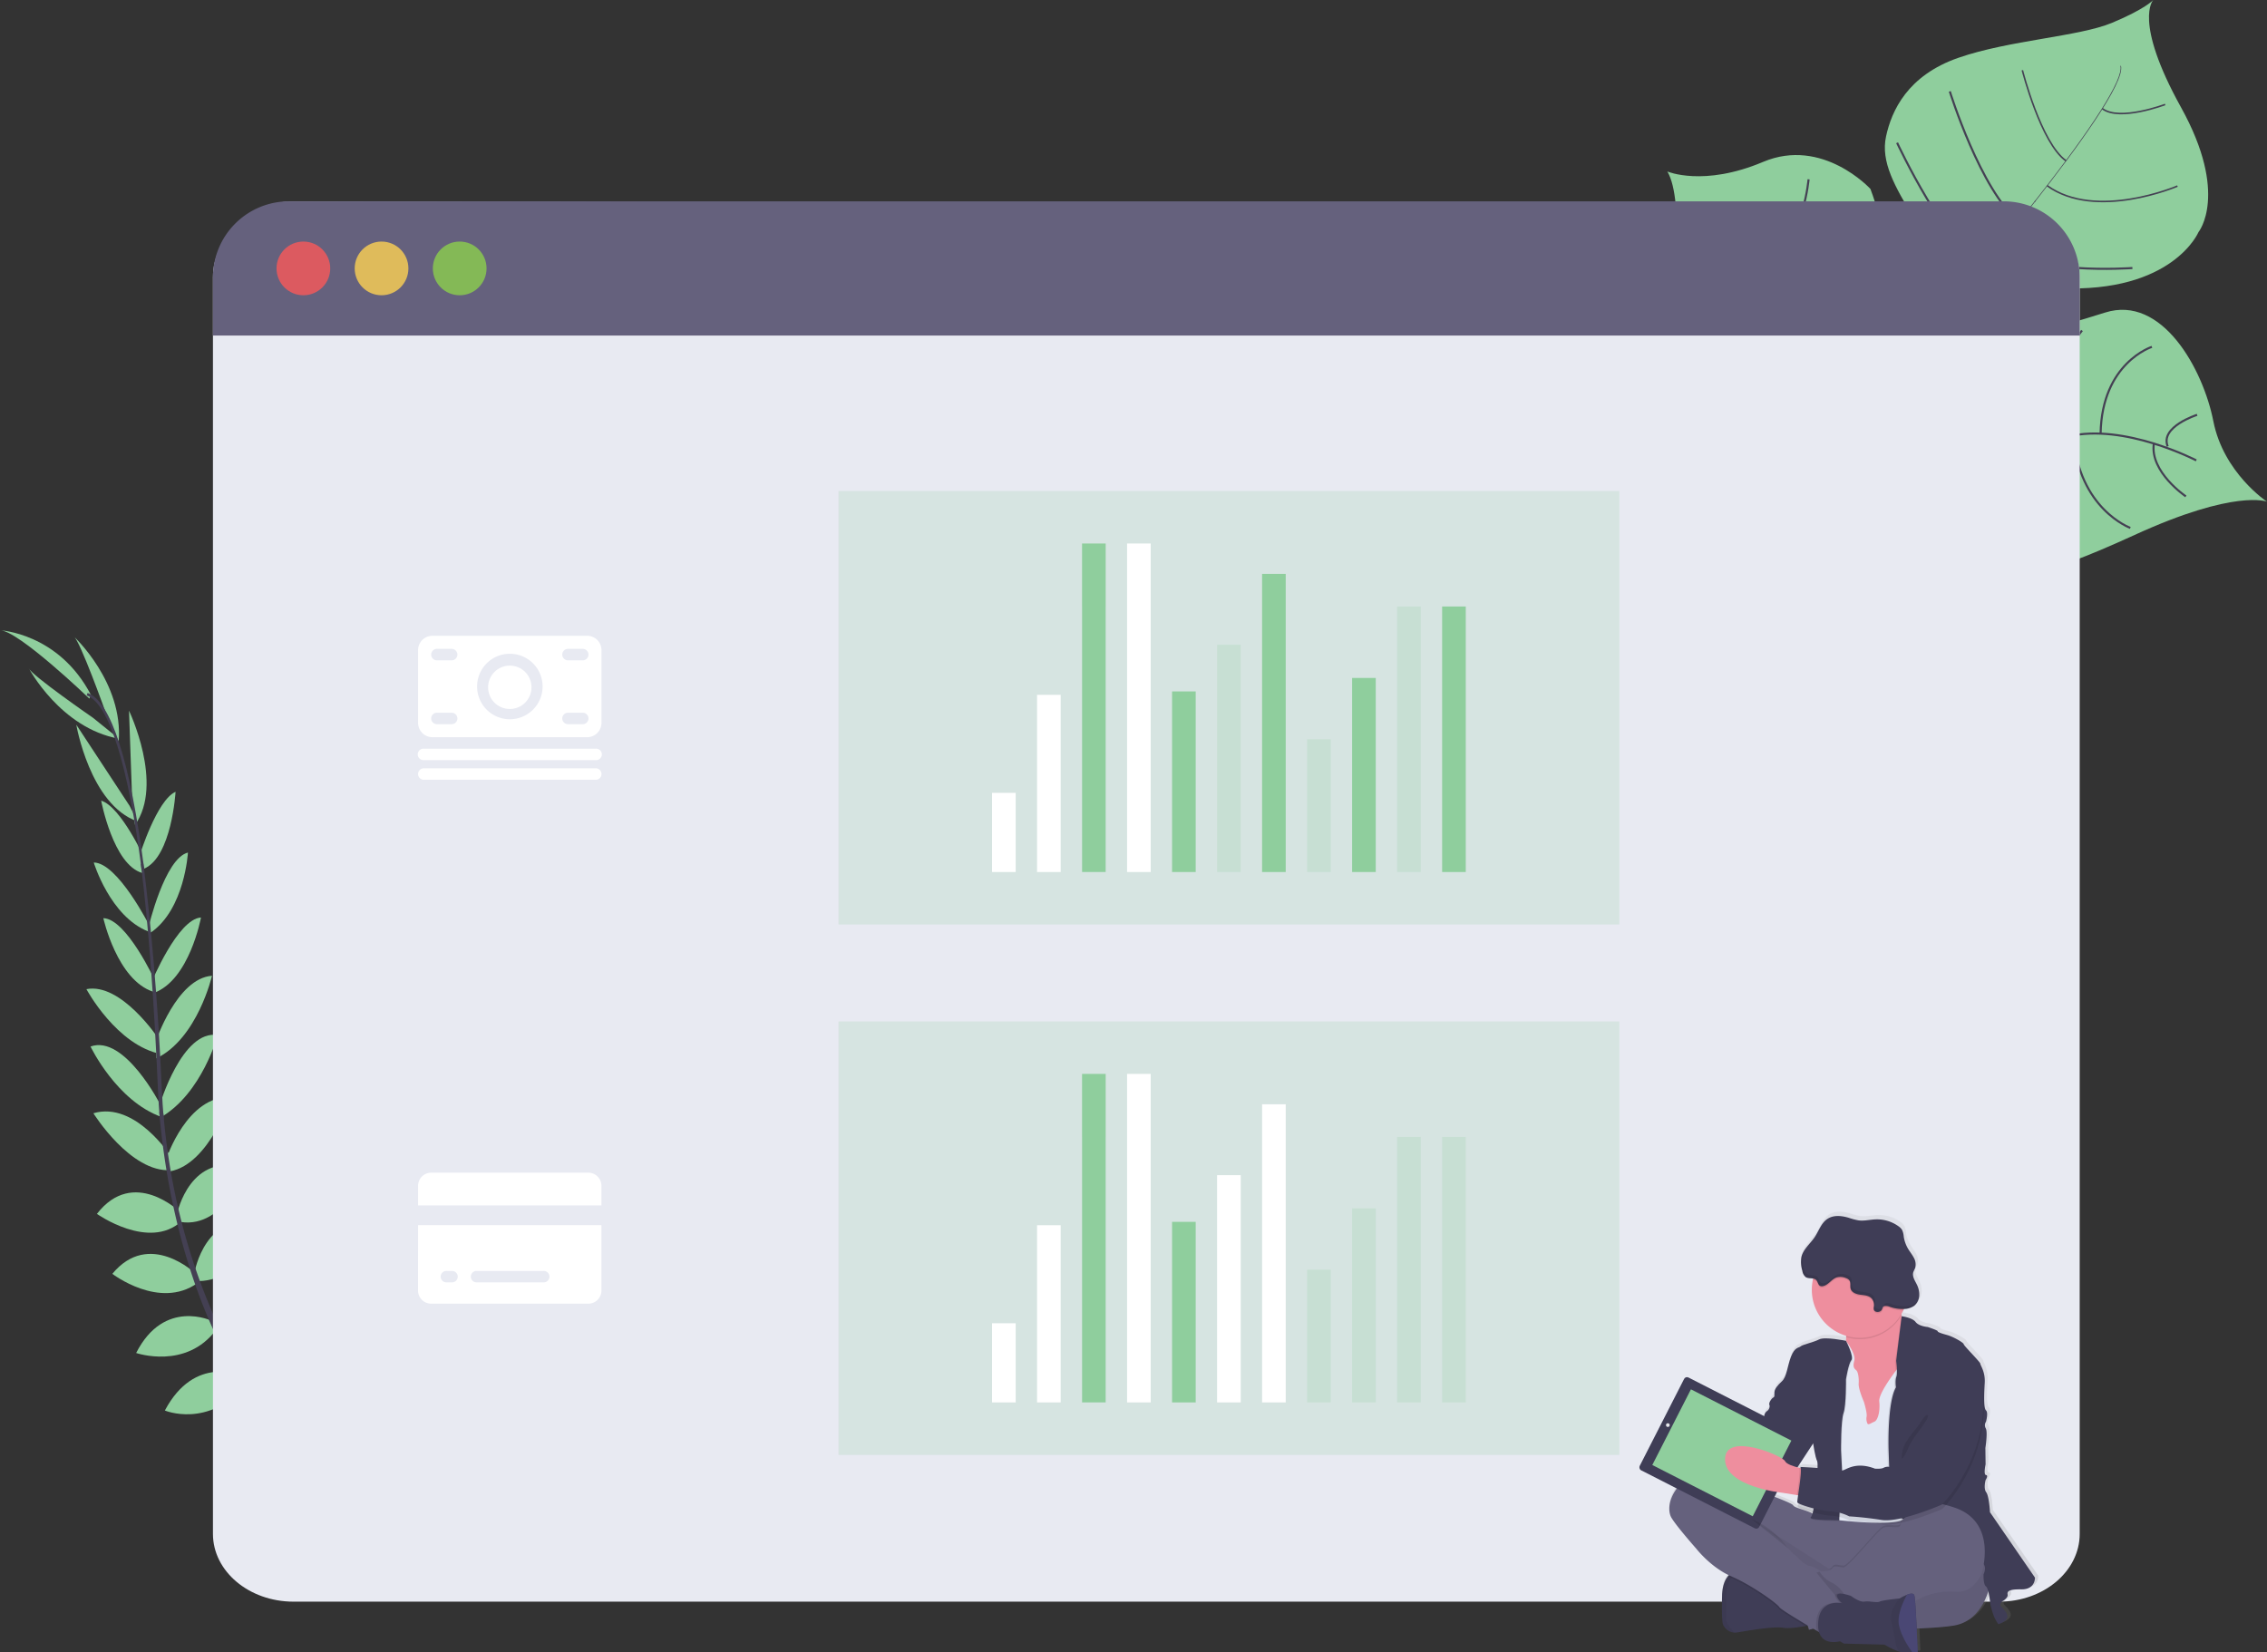 <svg id="f885adbf-893a-4cbc-9f2f-51541a368feb" data-name="Layer 1" xmlns="http://www.w3.org/2000/svg" xmlns:xlink="http://www.w3.org/1999/xlink" width="1090.76" height="795.07" viewBox="0 0 1090.76 795.07"><rect x="0" y="0" width="1090.76" height="795.07" fill="#333333" stroke="none"/><defs><linearGradient id="b2e9a30e-d699-40a8-8c6a-b63a5f54a941" x1="946.56" y1="846.78" x2="946.56" y2="635.52" gradientUnits="userSpaceOnUse"><stop offset="0" stop-color="gray" stop-opacity="0.25"/><stop offset="0.54" stop-color="gray" stop-opacity="0.12"/><stop offset="1" stop-color="gray" stop-opacity="0.1"/></linearGradient></defs><title>revenue</title><path d="M1145.38,293.87s-15.23-6.19-63.68,16-54.5,19.4-67.05,16-19.53-4.21-33-22.77c0,0-9.48-51.4-18.66-59.37s-48.18,4.54-48.18,4.54S868.06,259,859.15,196.54c0,0,6.32-47.11-2.29-61.56,0,0,17.38,7.49,46.06-4.61s51.65,13,51.65,13,7.23,18.73,6.47,29.89,3.83,15.36,17.51,10c0,0,6.72-9.56-2.8-25.36s-16.31-27.57-13.65-39.85,10.29-29.28,34.83-37.79,57.87-10.15,73.87-16.81,19.87-11,19.87-11-9.84,9.86,13.35,51.68,8.41,60,8.41,60-12.34,29.4-66.81,27c0,0-52.49,1.92-23.87,24.18,0,0,18.32-3.73,45.72-12.44s47.18,27.23,52.09,52.24S1145.38,293.87,1145.38,293.87Z" transform="translate(-54.62 -52.46)" fill="#8fce9d"/><path d="M1074.83,84.17l.28-.07c2.11,8-21.35,40-41.4,65.53l-.24-.18C1061.76,113.49,1076.45,90.31,1074.83,84.17Z" transform="translate(-54.62 -52.46)" fill="#444053"/><path d="M1033.89,148.92l.12.33c-16,20.36-36.17,44.66-52.29,62.66-1.53,1.72-3.06,3.52-4.53,5.36l-.46-.37c1.48-1.85,3-3.66,4.55-5.38C997.4,193.53,1017.88,169.28,1033.89,148.92Z" transform="translate(-54.62 -52.46)" fill="#444053"/><path d="M977.12,216.41l.32.55c-29.34,36.63-31.28,93.51-31.35,94l-6.19-7.14C940,303.32,947.57,253.3,977.12,216.41Z" transform="translate(-54.62 -52.46)" fill="#444053"/><path d="M1111.35,274s-34.6-18-61.56-11.53-87.67-22.81-87.67-22.81-25.77-10.47-31-22.41c0,0-17.69-18.69-18.7-28.38s-18.22-34-29.45-34.93" transform="translate(-54.62 -52.46)" fill="none" stroke="#444053" stroke-miterlimit="10"/><path d="M1106.34,291.32s-17.42-11.74-15.4-25.42" transform="translate(-54.62 -52.46)" fill="none" stroke="#444053" stroke-miterlimit="10"/><path d="M1079.61,306.48s-24.91-9.05-27.42-44.52" transform="translate(-54.62 -52.46)" fill="none" stroke="#444053" stroke-miterlimit="10"/><path d="M1039.4,315.66s-23.81-19.76-15.91-54.28" transform="translate(-54.62 -52.46)" fill="none" stroke="#444053" stroke-miterlimit="10"/><path d="M991.09,306s-15.87-33.25-1.75-54.89" transform="translate(-54.62 -52.46)" fill="none" stroke="#444053" stroke-miterlimit="10"/><path d="M1111.75,252.08s-18,5.72-14.15,15.2" transform="translate(-54.62 -52.46)" fill="none" stroke="#444053" stroke-miterlimit="10"/><path d="M1090,219.37s-24.11,7.65-24.68,41.76" transform="translate(-54.62 -52.46)" fill="none" stroke="#444053" stroke-miterlimit="10"/><path d="M1056.38,211.5s-21.94,27.09-20.34,51.71" transform="translate(-54.62 -52.46)" fill="none" stroke="#444053" stroke-miterlimit="10"/><path d="M1018,222.12s-21.8,20.84-19,32.43" transform="translate(-54.62 -52.46)" fill="none" stroke="#444053" stroke-miterlimit="10"/><path d="M1004.8,214.76s-20.44,3.67-23.3-3" transform="translate(-54.62 -52.46)" fill="none" stroke="#444053" stroke-miterlimit="10"/><path d="M978.24,190.08s10.33,13.68,13,10.62" transform="translate(-54.62 -52.46)" fill="none" stroke="#444053" stroke-miterlimit="10"/><path d="M1080.62,181.43s-51.53,3.74-63.19-11.79" transform="translate(-54.62 -52.46)" fill="none" stroke="#444053" stroke-miterlimit="10"/><path d="M967.4,121.16s24.18,51.9,41.73,58.51" transform="translate(-54.62 -52.46)" fill="none" stroke="#444053" stroke-miterlimit="10"/><path d="M992.76,96.44s14.85,47.74,33.25,62.64" transform="translate(-54.62 -52.46)" fill="none" stroke="#444053" stroke-miterlimit="10"/><path d="M1102.3,142s-39.18,16.82-62.71-.19" transform="translate(-54.62 -52.46)" fill="none" stroke="#444053" stroke-miterlimit="10" stroke-width="0.75"/><path d="M1027.67,86.26s8.95,35.1,21,43.57" transform="translate(-54.62 -52.46)" fill="none" stroke="#444053" stroke-miterlimit="10" stroke-width="0.75"/><path d="M1096.39,102.73s-22,8.33-30.25,2" transform="translate(-54.62 -52.46)" fill="none" stroke="#444053" stroke-miterlimit="10" stroke-width="0.75"/><path d="M959.38,201.55s-.06,30.59-8.34,32.76" transform="translate(-54.62 -52.46)" fill="none" stroke="#444053" stroke-miterlimit="10"/><path d="M891.3,241.18S924.37,244,939.62,227" transform="translate(-54.62 -52.46)" fill="none" stroke="#444053" stroke-miterlimit="10"/><path d="M950.84,165.41s-8,31-30.08,39.38" transform="translate(-54.62 -52.46)" fill="none" stroke="#444053" stroke-miterlimit="10"/><path d="M871.46,208.5s23.41,8.14,43.54-12.59" transform="translate(-54.62 -52.46)" fill="none" stroke="#444053" stroke-miterlimit="10"/><path d="M924.81,138.74s-2.21,26.35-16.53,38.68" transform="translate(-54.62 -52.46)" fill="none" stroke="#444053" stroke-miterlimit="10"/><path d="M872.35,168.35s19.43.13,24-6.2" transform="translate(-54.62 -52.46)" fill="none" stroke="#444053" stroke-miterlimit="10"/><path d="M242.53,795.07s13.31-8.78,26.5-2.53c0,0-4.06,7.82-20.76,7.08Z" transform="translate(-54.62 -52.46)" fill="#8fce9d"/><path d="M240.9,795.54S236.85,811,247,821.45c0,0,6.11-6.36.05-21.93Z" transform="translate(-54.62 -52.46)" fill="#8fce9d"/><path d="M224.3,780.74s1-13.12,30.6-8.77c0,0,.14,8.46-10.26,12.47S229.49,785.07,224.3,780.74Z" transform="translate(-54.62 -52.46)" fill="#8fce9d"/><path d="M222.48,780.65s-12.52,4-1.36,31.79c0,0,8.26-1.84,9.72-12.89S227.91,784.67,222.48,780.65Z" transform="translate(-54.62 -52.46)" fill="#8fce9d"/><path d="M205.71,762s-1.69-21.58,28.57-19.36c0,0,2.15,19.53-23.22,24.55Z" transform="translate(-54.62 -52.46)" fill="#8fce9d"/><path d="M185.72,737.68s4.14-24.45,34.39-17.16c0,0,.12,21.14-29.46,23Z" transform="translate(-54.62 -52.46)" fill="#8fce9d"/><path d="M171.1,712.5s7-23.88,36.92-16.69c0,0-7.13,21.42-34.93,21.09Z" transform="translate(-54.62 -52.46)" fill="#8fce9d"/><path d="M157.22,687.9s6.79-24.72,35.72-17.3c0,0-9.66,23.49-33.82,21.51Z" transform="translate(-54.62 -52.46)" fill="#8fce9d"/><path d="M148.27,664.53s5.22-30.23,32.2-23.54c0,0-7.84,27.5-30.21,27.94Z" transform="translate(-54.62 -52.46)" fill="#8fce9d"/><path d="M139.88,636.3s6.27-30.47,33.54-21.61c0,0-10.71,28.8-31.64,25.82Z" transform="translate(-54.62 -52.46)" fill="#8fce9d"/><path d="M134.69,610s9.94-30.48,31.05-29.65c0,0-10.17,32.19-29.29,35.76Z" transform="translate(-54.62 -52.46)" fill="#8fce9d"/><path d="M131.39,584.39s10.82-36.69,28-33.85c0,0-7.49,28-27.39,39.57Z" transform="translate(-54.62 -52.46)" fill="#8fce9d"/><path d="M129.51,553.77S139.66,523.2,156.62,522c0,0-6.91,30.08-26.73,39.73Z" transform="translate(-54.62 -52.46)" fill="#8fce9d"/><path d="M127.46,525.26s12.66-30.61,23.86-31.3c0,0-5.49,30.14-22.74,36.32Z" transform="translate(-54.62 -52.46)" fill="#8fce9d"/><path d="M126.05,498.71s7.78-33.24,19-36c0,0-1.53,27.18-17.85,38.48Z" transform="translate(-54.62 -52.46)" fill="#8fce9d"/><path d="M121.85,464s8.18-26.49,17.24-30.53c0,0-1.79,31.23-15.14,37Z" transform="translate(-54.62 -52.46)" fill="#8fce9d"/><path d="M118.34,441.14l-1.65-46.71s16.92,35.26,2.9,54.95Z" transform="translate(-54.62 -52.46)" fill="#8fce9d"/><path d="M105.26,394.72s-12.2-34.11-15.13-36c0,0,23.93,22.13,21.59,50.6Z" transform="translate(-54.62 -52.46)" fill="#8fce9d"/><path d="M204.89,761.89s-21.46-2.81-20.82,27.52c0,0,19.4,3.16,25.73-21.92Z" transform="translate(-54.62 -52.46)" fill="#8fce9d"/><path d="M184.7,736.87s-24.8-.09-22.78,31c0,0,20.81,3.72,27.68-25.1Z" transform="translate(-54.62 -52.46)" fill="#8fce9d"/><path d="M170.86,714.51S148.35,704,133.94,731.2c0,0,20.8,8.79,38.91-12.29Z" transform="translate(-54.62 -52.46)" fill="#8fce9d"/><path d="M156.72,688.13s-23.05-11.24-36.59,15.39c0,0,24,8.26,38.49-11.18Z" transform="translate(-54.62 -52.46)" fill="#8fce9d"/><path d="M148.56,665.19s-22.18-21.2-39.89.24c0,0,22.67,17.44,40.91,4.48Z" transform="translate(-54.62 -52.46)" fill="#8fce9d"/><path d="M141.14,635.58s-22.32-21.68-39.89,1c0,0,25.06,17.78,40.68,3.55Z" transform="translate(-54.62 -52.46)" fill="#8fce9d"/><path d="M137,609.16s-17.19-27-37.44-21c0,0,17.84,28.66,37.25,27.38Z" transform="translate(-54.62 -52.46)" fill="#8fce9d"/><path d="M131.9,584.22s-17.35-34.09-33.72-28.17c0,0,12.49,26.2,34.16,33.9Z" transform="translate(-54.62 -52.46)" fill="#8fce9d"/><path d="M130.7,552s-17.81-26.84-34.5-23.56c0,0,14.56,27.21,36.23,31.32Z" transform="translate(-54.62 -52.46)" fill="#8fce9d"/><path d="M129.34,524.66s-13.8-30.11-25-30.37c0,0,6.63,29.9,24.1,35.43Z" transform="translate(-54.62 -52.46)" fill="#8fce9d"/><path d="M126.61,498.05s-15.35-30.49-26.88-30.55c0,0,7.86,26.07,26.36,33.24Z" transform="translate(-54.62 -52.46)" fill="#8fce9d"/><path d="M124.3,465.84s-11.48-25.24-21-28.1c0,0,5.74,30.76,19.72,34.79Z" transform="translate(-54.62 -52.46)" fill="#8fce9d"/><path d="M117,440.26,91.33,401.19s6.57,38.54,29.39,46.52Z" transform="translate(-54.62 -52.46)" fill="#8fce9d"/><path d="M99.37,397.87S69.56,377.29,68.48,374c0,0,15.21,28.83,43.32,33.91Z" transform="translate(-54.62 -52.46)" fill="#8fce9d"/><path d="M97.59,388.61s-34.23-32.9-43-32.87c0,0,28.23,1.29,43.79,31.12Z" transform="translate(-54.62 -52.46)" fill="#8fce9d"/><path d="M124,470.72l-1.25.16c-6.43-50.35-15.81-80.1-26.41-83.78l.42-1.19C108,389.81,117.38,419.14,124,470.72Z" transform="translate(-54.62 -52.46)" fill="#444053"/><path d="M133.42,591.1l-1.88.16c-.4-4.7-.7-9.51-.91-14.3-1.79-41.68-4.58-79.94-8.24-108.63l1.09-1.34c3.67,28.73,7.24,68.16,9,109.88C132.73,581.64,133,586.42,133.42,591.1Z" transform="translate(-54.62 -52.46)" fill="#444053"/><path d="M277.68,819c-.33-.15-33.49-14.95-67.92-50.28a273.54,273.54,0,0,1-49.65-70.34C144.2,666,134.5,626.19,131.25,587.5l2,.92c7.31,86.84,46.84,146.21,78.28,178.5,34.09,35,66.88,49.67,67.21,49.81Z" transform="translate(-54.62 -52.46)" fill="#444053"/><path d="M1055.26,185.73V790.57c0,18-17.35,32.61-38.78,32.61H195.85c-21.42,0-38.77-14.63-38.77-32.61V185.73c0-18,17.35-36.39,38.77-36.39l820.59,2C1037.86,151.33,1055.26,167.71,1055.26,185.73Z" transform="translate(-54.62 -52.46)" fill="#e8eaf2"/><path d="M1055.26,185.91v28H157.08v-28a36.57,36.57,0,0,1,36.57-36.57h825A36.58,36.58,0,0,1,1055.26,185.91Z" transform="translate(-54.62 -52.46)" fill="#65617d"/><circle cx="145.97" cy="129.16" r="12.92" fill="#fa5959" opacity="0.8"/><circle cx="183.58" cy="129.16" r="12.92" fill="#fed253" opacity="0.8"/><circle cx="221.18" cy="129.16" r="12.92" fill="#8ccf4d" opacity="0.8"/><path d="M1035.31,810.63,1013.48,779s-.41-7.83-1.84-9.66-.3-5.91-.3-5.91,1.53-2.24.2-2.44-.2-5.19-.2-5.19l-.11-7.94s1.23-7.63.21-9.46a3,3,0,0,1,.1-3.25s1.22-4.38,0-5.5-.92-7.94-.61-13.33-2.14-8.44-2.14-9.26-8.06-8.75-8.06-9.46-5.1-3.67-8.16-4.48-4.59-1.42-4.49-1.83-4.79-2-4.79-2-4.29-.3-5.92-2.44-6.62-2.75-6.76-2.77-.07-.29-.1-.43l-.09-.46c.38-.64.74-1.31,1.06-2l.29-.62a8.7,8.7,0,0,0,5-1.56,6.87,6.87,0,0,0,2.44-4.88,10.67,10.67,0,0,0-1.19-5.42c-.9-1.84-2.21-3.73-1.76-5.72.2-.86.71-1.61,1-2.45a6.5,6.5,0,0,0-.73-4.82c-.78-1.48-1.85-2.78-2.71-4.21a16.52,16.52,0,0,1-2.16-6,9.29,9.29,0,0,0-.79-3.24,6.17,6.17,0,0,0-1.79-1.81,17.85,17.85,0,0,0-11-3.32c-2.78.09-5.55.84-8.31.5a29.23,29.23,0,0,1-4.84-1.27c-3.42-1-7.37-1.43-10.35.53s-4.16,5.81-6.18,8.82c-1.79,2.67-4.4,4.9-5.76,7.72,0-.05,0-.11,0-.16a9.57,9.57,0,0,0-.76,2.06,14.71,14.71,0,0,0,.45,6.74,4.74,4.74,0,0,0,1.65,3c1,.64,2.39.49,3.57.7,0,.19-.1.38-.14.58a23.28,23.28,0,0,0,16.17,27.17c0,.21,0,.42,0,.62a14,14,0,0,1-.11,1.75h0s-10.25-2.11-13-.68-8.16,2.54-9,3.36-2.86.2-4.7,5-2,9.67-4.38,11.91-3.57,3.76-3.67,5.39.3,2-.62,2.54-2.24,2.65-1.83,3.46a2.91,2.91,0,0,1-1.12,3.06,3.37,3.37,0,0,0-1.43,3s-.61,2.24-2,2.75-2.35,3.86-2.35,3.86l-4.62,5.32-9.17-10.14a3.88,3.88,0,0,0-5.46-.28l-4.5,4a8.92,8.92,0,0,0-4.5,2.68,11.8,11.8,0,0,0-2.34,3.47l-2.46,2.22a6.26,6.26,0,0,0-.63,6.92l5.87,6.49,0,.06A10.37,10.37,0,0,0,866,762.7c-8.77,7.73-8.88,14.86-7.55,18.11s12.44,15.78,12.44,15.78,6.46,8.39,15.78,12.86h0l-.07.07c-.18.2-.37.41-.55.64l-.15.19a2.43,2.43,0,0,1-.14.2l-.16.24-.13.2-.18.3-.11.19-.21.4s-.05.08-.07.13-.17.36-.25.55a1.8,1.8,0,0,0-.08.21c-.06.13-.11.27-.16.4l-.09.27c0,.13-.09.26-.13.39l-.09.29-.12.45c0,.09-.05.18-.08.27s-.11.48-.16.73a2.5,2.5,0,0,1-.05.29l-.09.53c0,.12,0,.24-.05.37l-.06.5c0,.13,0,.26,0,.39s0,.38,0,.58l0,.36c0,.32,0,.64,0,1-.21,11.91.49,13.64.49,13.64a6.6,6.6,0,0,0,5.41,4.06,7.07,7.07,0,0,0,1.75-.09c5.3-.92,17.74-3.06,22.13-2.24,2.64.49,7.52-.24,11-.89l.92-.18.64,2,2-.55,1.72,1c.45.27.82.48,1.08.62,2,6.83,10.18,4.5,10.18,4.5l1.94,1.12,19.68.51a39.93,39.93,0,0,0,7,3.34,6.44,6.44,0,0,0,1,.22,46.07,46.07,0,0,0,5.49.1c1.51,0,2.67-.1,2.67-.1s-.2-5.35-.48-11.33a160.37,160.37,0,0,0,18.23-1.49c10.51-1.85,14.9-11.41,16.51-16.52a47.54,47.54,0,0,1,1,6.34,47.23,47.23,0,0,0,1.63,5.5,18.57,18.57,0,0,0,2.25,4.07c7.75-2.65,3.06-6.62,1.43-8.35s1.12-3.15,1.12-3.15,2.14-1.43,1.94-2.75-.31-2.75,6.63-2.64S1035.31,810.63,1035.31,810.63Zm-107.71-65c.09.59,1.06,6.85,1.93,8.5a10.86,10.86,0,0,1,.23,3.36c-4.11-.33-8.39-.51-8.39-.51a1,1,0,0,1,.22.53l-.64-.15-.94-.23,7.57-11.51Zm-15,23.87,7.12,1.12.59.1a25.2,25.2,0,0,0-.37,3.36c0,.1.17.23.39.38a9,9,0,0,0-.13,1.68c.11.56,3.44,1.78,7.25,2.79-.05.21-.1.4-.16.58h0c-3.37-1.77-8.67-2.6-9.28-3.91S899.34,768,899.34,768s-.66-.35-1.8-.9l4.76.9,1.3-.13A70.63,70.63,0,0,0,912.6,769.52Z" transform="translate(-54.62 -52.46)" fill="url(#b2e9a30e-d699-40a8-8c6a-b63a5f54a941)"/><path d="M1012.09,815.05s-2.83,17.09-17.19,19.61-62.27,2-62.27,2-27.39-4-37.3-27.1-16.27-32.34-7.78-32.75,54.28,15.47,56.91,15.67S1014.62,757.33,1012.09,815.05Z" transform="translate(-54.62 -52.46)" fill="#65617d"/><path d="M1012.09,815.05s-2.83,17.09-17.19,19.61-62.27,2-62.27,2-27.39-4-37.3-27.1-16.27-32.34-7.78-32.75,54.28,15.47,56.91,15.67S1014.62,757.33,1012.09,815.05Z" transform="translate(-54.62 -52.46)" opacity="0.05"/><path d="M883.59,834.06a6.55,6.55,0,0,0,5.36,4,6.91,6.91,0,0,0,1.73-.09c5.26-.91,17.59-3,21.94-2.22,2.61.48,7.45-.24,10.89-.89,2.29-.43,4-.83,4-.83s-4.05-13.45-4.55-13.85-18.2-11-18.2-11l-14-1h0a7.42,7.42,0,0,0-4.75,2.79c-1.48,1.79-2.75,4.73-2.83,9.54C882.9,832.34,883.59,834.06,883.59,834.06Z" transform="translate(-54.62 -52.46)" fill="#3f3d56"/><path d="M883.59,834.06a6.55,6.55,0,0,0,5.36,4,56.39,56.39,0,0,1-3.8-5.55l.07-9.8a17.28,17.28,0,0,1,5.5-14.56h0s-7.38.5-7.58,12.33S883.59,834.06,883.59,834.06Z" transform="translate(-54.62 -52.46)" opacity="0.05"/><path d="M944.36,812.63l13-10.21,20.52-20.22s-2.21-.11-5.56-.25c-.83.53-3.16,2.2-3.25,4.22-.1,2.47-5.54.17-8.37,1.59s-16.68,19.14-19.11,19-4.35-1.23-5.36.49l-.07.11Z" transform="translate(-54.62 -52.46)" opacity="0.1"/><path d="M885.93,811l1.42.65c9.9,4.24,22.13,13.14,23,14.76.56,1,7.65,5.28,13.12,8.51,2.29-.43,4-.83,4-.83s-4.05-13.45-4.55-13.85-18.2-11-18.2-11l-14-1h0A7.42,7.42,0,0,0,885.93,811Z" transform="translate(-54.62 -52.46)" opacity="0.1"/><path d="M858.43,782c1.32,3.23,12.34,15.67,12.34,15.67s7,9.09,16.88,13.34,22.14,13.14,23.05,14.76c.58,1,8.48,5.79,14,9.06l1.25.73,2.76,1.6,1.46.84,6.75-5.45c3.33-2.7,6.64-5.42,6.69-5.57.1-.3,1.42-3.74,1.11-3.94-.15-.11-.85-1.5-2.13-3.13a14.19,14.19,0,0,0-5.15-4.25,14.67,14.67,0,0,1-6.67-7s-.44-.32-1.11-.74a13.39,13.39,0,0,0-4.55-2c-2.22-.28-6.36-4.83-6.36-4.83a12.45,12.45,0,0,1-3.95-4.14c-1.06-2.22-16.74-13-18.19-14l38,24.41,9.09,5.84,13-10.21,20.53-20.21s-2.76-.14-6.78-.31c-10-.43-27.68-1.11-29.92-.6a17.19,17.19,0,0,1-5.56.36s-5,.23-8.39-1.54-8.59-2.58-9.2-3.89-18.5-7.57-18.5-7.57-24.36-12.94-33.06-5.26S857.12,778.76,858.43,782Z" transform="translate(-54.62 -52.46)" fill="#65617d"/><path d="M937,707.8l3.13,10.41,4,23.45,14.86,1,4.3-7.13,4.29-7.12s2.68-9.48,4.6-18.64c1.7-8.12,2.81-16,1-16.84-1.64-.76-2.72-3.49-3.42-6.43-.09-.36-.17-.73-.24-1.1a56.73,56.73,0,0,1-1-7.54s-31.14-1.61-26.79,11.23a20.31,20.31,0,0,1,1.17,6.82,16.14,16.14,0,0,1-.1,1.74A14.56,14.56,0,0,1,937,707.8Z" transform="translate(-54.62 -52.46)" fill="#ee8e9e"/><path d="M930.51,706.08l1.11,17.69,2.53,15.06,2.83,7L939.51,784s24.37,2.82,30.3-.05a2.64,2.64,0,0,0,1.07-.84C978,772.27,975.7,741,975.7,741l2.73-20.21-1.82-10.5-4.4-.46-3.39-.37s-.76.94-1.86,2.4c-3,4-8.51,11.74-8.14,15,.5,4.45-.61,9-2.33,9.71s-3.13,1.92-3.44.7a5.51,5.51,0,0,1-.3-3.23c.3-1.72-1.31-7-1.31-7s-2.73-6.16-2.53-8.79-.3-5.66-1.11-6.37-1.92-1.42-1-4.65-4-9.53-4-9.53Z" transform="translate(-54.62 -52.46)" fill="#e3e8f4"/><path d="M962.71,750.26l1,30.23,5.84,3.23a2.54,2.54,0,0,0,1.07-.83c7.16-10.82,4.81-42.13,4.81-42.13l2.73-20.22-1.82-10.49-4.39-.47c1.7-8.11,2.81-16,1-16.84-1.64-.76-2.72-3.49-3.42-6.42h0l-3.15,21.38s.26,1.93.35,3.92a11,11,0,0,1-.25,3.76c-.71,1.82-.2,5.06-.2,5.06-1.83,3.21-2.74,9.16-3.18,14.9C962.48,743,962.71,750.26,962.71,750.26Z" transform="translate(-54.62 -52.46)" opacity="0.1"/><path d="M969.59,685.83s5.1.64,6.71,2.76,5.87,2.43,5.87,2.43,4.85,1.61,4.75,2,1.41,1,4.45,1.82,8.08,3.74,8.08,4.45,8,8.59,8,9.4,2.43,3.84,2.12,9.2-.6,12.13.61,13.24,0,5.46,0,5.46a3,3,0,0,0-.1,3.23c1,1.82-.2,9.4-.2,9.4l.1,7.89s-1.11,5,.2,5.15-.2,2.43-.2,2.43-1.11,4,.3,5.86,1.82,9.61,1.82,9.61l21.63,31.44s.31,5.76-6.57,5.66-6.77,1.31-6.57,2.63-1.92,2.72-1.92,2.72-2.73,1.42-1.11,3.14,6.27,5.66-1.42,8.29a18.58,18.58,0,0,1-2.22-4,45.59,45.59,0,0,1-1.62-5.45s-.71-7.69-2.12-8.7S1009,810,1009,810s2-3.94-.81-5.56-43.88-24.36-43.88-24.36l-1-30.23s-.7-22.34,3.54-29.82c0,0-.5-3.24.2-5.06s-.1-7.68-.1-7.68Z" transform="translate(-54.62 -52.46)" fill="#3f3d56"/><path d="M943.1,698s-10.16-2.09-12.89-.68-8.09,2.53-8.9,3.34-2.83.2-4.65,5-2,9.61-4.35,11.83-3.53,3.74-3.63,5.36.3,2-.61,2.53-2.23,2.62-1.82,3.43,21,18.6,21,18.6,1,6.78,1.92,8.49-1,25.38-3,27,13.65,1.46,13.65,1.46.71-15.52,1.32-16.32-.41-17.39-.41-17.39-.1-14.15,1.21-17.9,1.17-16.17,1.17-16.17,1.16-7.46,2.57-9.2S943.1,698,943.1,698Z" transform="translate(-54.62 -52.46)" opacity="0.1"/><path d="M942.8,697.66s-10.17-2.1-12.9-.68-8.08,2.53-8.89,3.34-2.83.2-4.65,4.95-2,9.6-4.35,11.83-3.54,3.74-3.64,5.35.31,2-.6,2.53-2.23,2.63-1.82,3.44S927,747,927,747s1,6.77,1.92,8.49-1,25.37-3,27S939.51,784,939.51,784s.71-15.52,1.31-16.33-.4-17.39-.4-17.39-.1-14.15,1.21-17.89,1.17-16.17,1.17-16.17,1.16-7.46,2.57-9.2S942.8,697.66,942.8,697.66Z" transform="translate(-54.62 -52.46)" fill="#3f3d56"/><path d="M941.73,689.1a20.31,20.31,0,0,1,1.17,6.82,23.18,23.18,0,0,0,26.61-10.51,56.73,56.73,0,0,1-1-7.54S937.38,676.26,941.73,689.1Z" transform="translate(-54.62 -52.46)" opacity="0.1"/><path d="M926.37,673.12a23.12,23.12,0,1,0,.5-4.81A23.14,23.14,0,0,0,926.37,673.12Z" transform="translate(-54.62 -52.46)" fill="#ee8e9e"/><path d="M911.51,726.7,906,728.42a2.88,2.88,0,0,1-1.12,3,3.39,3.39,0,0,0-1.41,3s-.61,2.23-2,2.73-2.33,3.85-2.33,3.85l-4.65,5.35s-1.72,1.42-1.41,2.13-1.82.91-1.82.91l1.11,18,9.6,1.82,6-.61,4.85-1.82,4.24-2.52,1.93-5,8.49-12.94Z" transform="translate(-54.62 -52.46)" fill="#3f3d56"/><path d="M892.6,750.86s-12.33-17.79-21.53-8.19,3.74,25.17,6.77,24.67S895.33,766,895.33,766Z" transform="translate(-54.62 -52.46)" fill="#ee8e9e"/><rect x="850.79" y="726.52" width="64.55" height="50.12" rx="1.54" transform="translate(383.51 -371.73) rotate(27.04)" fill="#3f3d56"/><rect x="856.02" y="731.07" width="54.26" height="40.89" transform="translate(383.49 -371.77) rotate(27.04)" fill="#8fce9d"/><circle cx="802.48" cy="685.76" r="0.89" fill="#e6e8ec"/><circle cx="854.79" cy="712.56" r="1.47" fill="#e6e8ec"/><path d="M884.62,754.6c-.1,13.35,27.49,16.17,27.49,16.17l7,1.12,3.16.5,1.32-13s-1.45-.21-3.26-.63c-2.67-.63-6.13-1.7-6.85-3.21C912.31,753,884.72,741.26,884.62,754.6Z" transform="translate(-54.62 -52.46)" fill="#ee8e9e"/><path d="M926.87,668.31a2.7,2.7,0,0,1,1.69.76c.79.83.83,2.29,1.84,2.8a2,2,0,0,0,1.21.14c2.69-.38,4.24-3.41,6.82-4.25a7,7,0,0,1,4.53.39,3.35,3.35,0,0,1,1.49,1c.87,1.12.26,2.77.66,4.12.56,1.88,2.8,2.62,4.74,2.87s4.13.38,5.42,1.84a4.94,4.94,0,0,1,1,3.92,3.05,3.05,0,0,0,0,1.44c.54,1.52,3.16,1.29,3.85.1.5-.87.34-1.6,1.52-1.84a5.06,5.06,0,0,1,2.48.43,18.08,18.08,0,0,0,6.4,1,23.15,23.15,0,1,0-43.6-14.66Z" transform="translate(-54.62 -52.46)" opacity="0.1"/><path d="M956.22,682.7a3.09,3.09,0,0,1,0-1.45,4.93,4.93,0,0,0-1-3.91c-1.29-1.47-3.48-1.61-5.42-1.85s-4.18-1-4.74-2.87c-.4-1.35.21-3-.66-4.11a3.19,3.19,0,0,0-1.49-1,6.83,6.83,0,0,0-4.53-.39c-2.58.83-4.13,3.87-6.82,4.25a2.17,2.17,0,0,1-1.21-.14c-1-.51-1.06-2-1.84-2.81-1.22-1.3-3.55-.46-5.06-1.42a4.68,4.68,0,0,1-1.63-3,14.67,14.67,0,0,1-.45-6.7c.88-3.76,4.24-6.34,6.39-9.55,2-3,3.12-6.78,6.13-8.76s6.86-1.53,10.25-.53a30,30,0,0,0,4.8,1.26c2.74.34,5.48-.41,8.23-.5a17.7,17.7,0,0,1,10.87,3.3,6.07,6.07,0,0,1,1.77,1.8,9.18,9.18,0,0,1,.79,3.21,16.44,16.44,0,0,0,2.13,5.92c.85,1.42,1.92,2.71,2.69,4.18a6.47,6.47,0,0,1,.72,4.79c-.26.83-.77,1.58-1,2.43-.45,2,.85,3.86,1.74,5.68a10.81,10.81,0,0,1,1.18,5.39,6.79,6.79,0,0,1-2.43,4.85,8.67,8.67,0,0,1-5.12,1.55,18.12,18.12,0,0,1-6.53-1,5.16,5.16,0,0,0-2.47-.43c-1.18.25-1,1-1.53,1.84C959.38,684,956.76,684.21,956.22,682.7Z" transform="translate(-54.62 -52.46)" fill="#3f3d56"/><path d="M943.75,813.23l13-10.21,20.53-20.21s-2.76-.14-6.78-.31a4.48,4.48,0,0,0-1.43,2.76c-.1,2.47-5.54.17-8.37,1.59s-16.68,19.14-19.11,19-4.35-1.23-5.36.49l-.07.11a2.9,2.9,0,0,1-1.54.92Z" transform="translate(-54.62 -52.46)" opacity="0.1"/><path d="M917.47,812.53,924,833.44l1,3.29,3.12-.86,6.88-1.89,30.64-8.41a26.63,26.63,0,0,0,11-3,33.42,33.42,0,0,1,19-4.15c4,.38,8.55-1.37,12.29-8.27,0,0,8.49-25.07-12.94-32.25s-22.46,3.82-22.46,3.82l-.29.18c-.83.53-3.16,2.2-3.25,4.22-.1,2.47-5.54.17-8.37,1.59s-16.68,19.14-19.11,19-4.35-1.23-5.36.49l-.07.11c-.75,1-3,1.27-4.49,1.32-.81,0-1.4,0-1.4,0l-.19.06-1.56.46Z" transform="translate(-54.62 -52.46)" fill="#65617d"/><path d="M919.16,771.89l3.16.5,1.32-13s-1.45-.21-3.26-.63C920.86,760.54,919.78,767.57,919.16,771.89Z" transform="translate(-54.62 -52.46)" opacity="0.1"/><path d="M1001.83,711s9.4-2.73,7.07,24-19.71,43.57-19.71,43.57-20,8.79-29,7.38-15.57-1.72-15.57-1.72a22.82,22.82,0,0,0-9.1-2.43c-5-.2-15.67-3.33-15.87-4.35s2.63-15.87,1.41-17c0,0,14.16.58,15.57,1.61s3.44.29,5,0,6.16-4.34,15.36-.8c0,0,3.14.3,4.35-.5a4.35,4.35,0,0,1,3.16-.21,8.81,8.81,0,0,0,2.2-1.11c.3-.4,2.73,0,2.73,0a1.07,1.07,0,0,0,1.51-.71,6.68,6.68,0,0,1,1.42-2.22s2.73-15.37,7.88-21.13a3.27,3.27,0,0,0,1.11-2.93C980.9,730.77,989.69,707.72,1001.83,711Z" transform="translate(-54.62 -52.46)" opacity="0.1"/><path d="M1001.58,708.91s9.4-2.73,7.07,24-19.71,43.57-19.71,43.57-20,8.79-29,7.38-15.57-1.72-15.57-1.72a22.76,22.76,0,0,0-9.1-2.43c-5-.2-15.67-3.33-15.87-4.35s2.63-15.87,1.42-17c0,0,14.15.58,15.56,1.61s3.44.29,5,0,6.16-4.34,15.36-.8c0,0,3.14.3,4.35-.51a4.38,4.38,0,0,1,3.16-.2,8.81,8.81,0,0,0,2.2-1.11c.3-.4,2.73,0,2.73,0a1.07,1.07,0,0,0,1.51-.71,6.68,6.68,0,0,1,1.42-2.22s2.73-15.37,7.88-21.13a3.29,3.29,0,0,0,1.12-2.93C980.65,728.72,989.45,705.67,1001.58,708.91Z" transform="translate(-54.62 -52.46)" fill="#3f3d56"/><path d="M928.56,809.2l13.36,16.16.08-.09c.1-.31,1.41-3.75,1.11-3.95s-2.63-5.26-7.28-7.38a13.72,13.72,0,0,1-5.71-5.2Z" transform="translate(-54.62 -52.46)" opacity="0.1"/><path d="M928.75,837.16l1.46.84,6.75-5.45c3.33-2.7,6.64-5.42,6.69-5.57.1-.3,1.42-3.74,1.11-3.94-.15-.11-.85-1.5-2.13-3.13-9-2.53-3.28,3.75-2.52,4,0,0-11-2.53-11.62,9.47A14.24,14.24,0,0,0,928.75,837.16Z" transform="translate(-54.62 -52.46)" opacity="0.1"/><path d="M939.91,842.25l1.92,1.11,19.51.5a39.53,39.53,0,0,0,6.91,3.33,6,6,0,0,0,1,.21,43.24,43.24,0,0,0,5.44.1c1.49,0,2.65-.1,2.65-.1s-.93-24.6-1.62-27.19c-.34-1.24-2-1-3.58-.35a23.87,23.87,0,0,0-3.5,1.77s-8.29.8-9.6,1.52-5.06-.41-7.38,0-6.47-2.74-6.47-2.74c-11.32-3.74-5,3.24-4.15,3.54,0,0-11-2.53-11.62,9.47S939.91,842.25,939.91,842.25Z" transform="translate(-54.62 -52.46)" fill="#3f3d56"/><path d="M968.11,832.74c.22,5.1,4.19,11.42,6.56,14.76,1.49,0,2.65-.1,2.65-.1s-.93-24.6-1.62-27.19c-.34-1.24-2-1-3.58-.35C970.16,823.53,968,828.64,968.11,832.74Z" transform="translate(-54.62 -52.46)" fill="#565387"/><path d="M968.11,832.74c.22,5.1,4.19,11.42,6.56,14.76,1.49,0,2.65-.1,2.65-.1s-.93-24.6-1.62-27.19c-.34-1.24-2-1-3.58-.35C970.16,823.53,968,828.64,968.11,832.74Z" transform="translate(-54.62 -52.46)" opacity="0.1"/><path d="M964.78,833.42c1.34,4.92,1.33,10.43,3.47,13.77a6,6,0,0,0,1,.21,43.24,43.24,0,0,0,5.44.1c1.49,0,2.65-.1,2.65-.1s-.93-24.6-1.62-27.19c-.34-1.24-2-1-3.58-.35a23.87,23.87,0,0,0-3.5,1.77S963.06,827.12,964.78,833.42Z" transform="translate(-54.62 -52.46)" opacity="0.05"/><path d="M897.47,783.54s9.69,3.15,17.9,14.33Z" transform="translate(-54.62 -52.46)" opacity="0.1"/><g opacity="0.1"><path d="M976.22,662.24l-.06.22a6.71,6.71,0,0,1-.34.84A6.78,6.78,0,0,1,976.22,662.24Z" transform="translate(-54.62 -52.46)"/><path d="M921.39,657.34a9.38,9.38,0,0,1,.75-2c0,.17-.1.34-.14.52a14.45,14.45,0,0,0,.45,6.71,4.64,4.64,0,0,0,1.63,3c1.5,1,3.83.13,5.06,1.43.78.82.82,2.29,1.84,2.8a2.08,2.08,0,0,0,1.21.14c2.68-.38,4.24-3.42,6.82-4.25a6.8,6.8,0,0,1,4.52.39,3.44,3.44,0,0,1,1.5,1c.86,1.12.26,2.76.66,4.12.55,1.87,2.79,2.62,4.73,2.86s4.13.39,5.43,1.85a5,5,0,0,1,1,3.91,3,3,0,0,0,0,1.45c.53,1.52,3.15,1.29,3.84.09.5-.87.35-1.59,1.53-1.83a4.91,4.91,0,0,1,2.47.43,18.37,18.37,0,0,0,6.53,1,8.78,8.78,0,0,0,5.13-1.56,5.81,5.81,0,0,0,1.57-1.91,6.43,6.43,0,0,1-2.18,3.43,8.69,8.69,0,0,1-5.12,1.55,18.12,18.12,0,0,1-6.53-1,5.18,5.18,0,0,0-2.48-.43c-1.18.25-1,1-1.53,1.84-.68,1.2-3.3,1.42-3.84-.09a3.23,3.23,0,0,1,0-1.45,4.89,4.89,0,0,0-1-3.91c-1.29-1.47-3.48-1.61-5.42-1.85s-4.18-1-4.74-2.87c-.4-1.35.21-3-.66-4.11a3.24,3.24,0,0,0-1.49-1,6.83,6.83,0,0,0-4.53-.39c-2.58.83-4.14,3.87-6.82,4.25a2.17,2.17,0,0,1-1.21-.14c-1-.51-1.06-2-1.84-2.81-1.23-1.3-3.55-.46-5.06-1.42a4.64,4.64,0,0,1-1.63-3A14.53,14.53,0,0,1,921.39,657.34Z" transform="translate(-54.62 -52.46)"/></g><path d="M977.79,738.25c-1.86,2.5-4,4.81-5.61,7.46a14.16,14.16,0,0,0-2.46,8.82c1.7-1.74,2.48-4.14,3.55-6.32,1.81-3.7,4.51-6.83,6.8-10.23.43-.65,3.22-4.4,1.81-4.57C980.71,733.26,978.42,737.4,977.79,738.25Z" transform="translate(-54.62 -52.46)" opacity="0.1"/><path d="M341.27,412.72H258.54a2.76,2.76,0,1,0,0,5.51h82.73a2.76,2.76,0,1,0,0-5.51Zm0,9.45H258.54a2.76,2.76,0,0,0,0,5.52h82.73a2.76,2.76,0,0,0,0-5.52Zm-4.15-63.78H262.7a6.93,6.93,0,0,0-6.92,6.91v35a6.93,6.93,0,0,0,6.92,6.91h74.42a6.93,6.93,0,0,0,6.91-6.91v-35A6.93,6.93,0,0,0,337.12,358.39Zm-65.19,42.55h-7.09a2.76,2.76,0,0,1,0-5.52h7.09a2.76,2.76,0,0,1,0,5.52Zm0-30.73h-7.09a2.76,2.76,0,0,1,0-5.52h7.09a2.76,2.76,0,0,1,0,5.52Zm28,28.36a15.76,15.76,0,1,1,15.76-15.76A15.78,15.78,0,0,1,299.91,398.57ZM335,400.94h-7.09a2.76,2.76,0,0,1,0-5.52H335a2.76,2.76,0,0,1,0,5.52Zm0-30.73h-7.09a2.76,2.76,0,0,1,0-5.52H335a2.76,2.76,0,0,1,0,5.52Z" transform="translate(-54.62 -52.46)" fill="#fff"/><circle cx="245.29" cy="330.73" r="10.44" fill="#fff"/><rect x="403.44" y="236.28" width="375.69" height="208.58" fill="#8fce9d" opacity="0.2"/><rect x="403.44" y="491.52" width="375.69" height="208.58" fill="#8fce9d" opacity="0.2"/><rect x="477.32" y="381.52" width="11.37" height="38.1" fill="#fff"/><rect x="498.97" y="334.35" width="11.37" height="85.27" fill="#fff"/><rect x="520.63" y="291.85" width="11.37" height="127.77" fill="#dfe3ef"/><rect x="542.29" y="261.53" width="11.37" height="158.09" fill="#fff"/><rect x="520.63" y="261.53" width="11.37" height="158.09" fill="#8fce9d"/><rect x="563.94" y="332.72" width="11.37" height="86.9" fill="#8fce9d"/><rect x="585.6" y="310.26" width="11.37" height="109.36" fill="#8fce9d" opacity="0.2"/><rect x="607.25" y="276.15" width="11.37" height="143.47" fill="#8fce9d"/><rect x="628.91" y="355.73" width="11.37" height="63.89" fill="#8fce9d" opacity="0.2"/><rect x="650.57" y="326.23" width="11.37" height="93.39" fill="#8fce9d"/><rect x="672.22" y="291.85" width="11.37" height="127.77" fill="#8fce9d" opacity="0.2"/><rect x="693.88" y="291.85" width="11.37" height="127.77" fill="#8fce9d"/><path d="M344,623.05a6.32,6.32,0,0,0-6.3-6.3H262.09a6.33,6.33,0,0,0-6.31,6.3v9.46H344Zm-88.25,50.43a6.33,6.33,0,0,0,6.31,6.31h75.64a6.32,6.32,0,0,0,6.3-6.31V642H255.78Zm28-9.45h32.31a2.76,2.76,0,1,1,0,5.51H283.75a2.76,2.76,0,0,1,0-5.51Zm-14.18,0h2.36a2.76,2.76,0,1,1,0,5.51h-2.36a2.76,2.76,0,1,1,0-5.51Z" transform="translate(-54.62 -52.46)" fill="#fff"/><rect x="477.32" y="636.75" width="11.37" height="38.1" fill="#fff"/><rect x="498.97" y="589.58" width="11.37" height="85.27" fill="#fff"/><rect x="520.63" y="547.08" width="11.37" height="127.77" fill="#dfe3ef"/><rect x="542.29" y="516.76" width="11.37" height="158.09" fill="#fff"/><rect x="520.63" y="516.76" width="11.37" height="158.09" fill="#8fce9d"/><rect x="563.94" y="587.95" width="11.37" height="86.9" fill="#8fce9d"/><rect x="585.6" y="565.49" width="11.37" height="109.36" fill="#fff"/><rect x="607.25" y="531.38" width="11.37" height="143.47" fill="#fff"/><rect x="628.91" y="610.96" width="11.37" height="63.89" fill="#8fce9d" opacity="0.2"/><rect x="650.57" y="581.46" width="11.37" height="93.39" fill="#8fce9d" opacity="0.2"/><rect x="672.22" y="547.08" width="11.37" height="127.77" fill="#8fce9d" opacity="0.2"/><rect x="693.88" y="547.08" width="11.37" height="127.77" fill="#8fce9d" opacity="0.2"/></svg>
